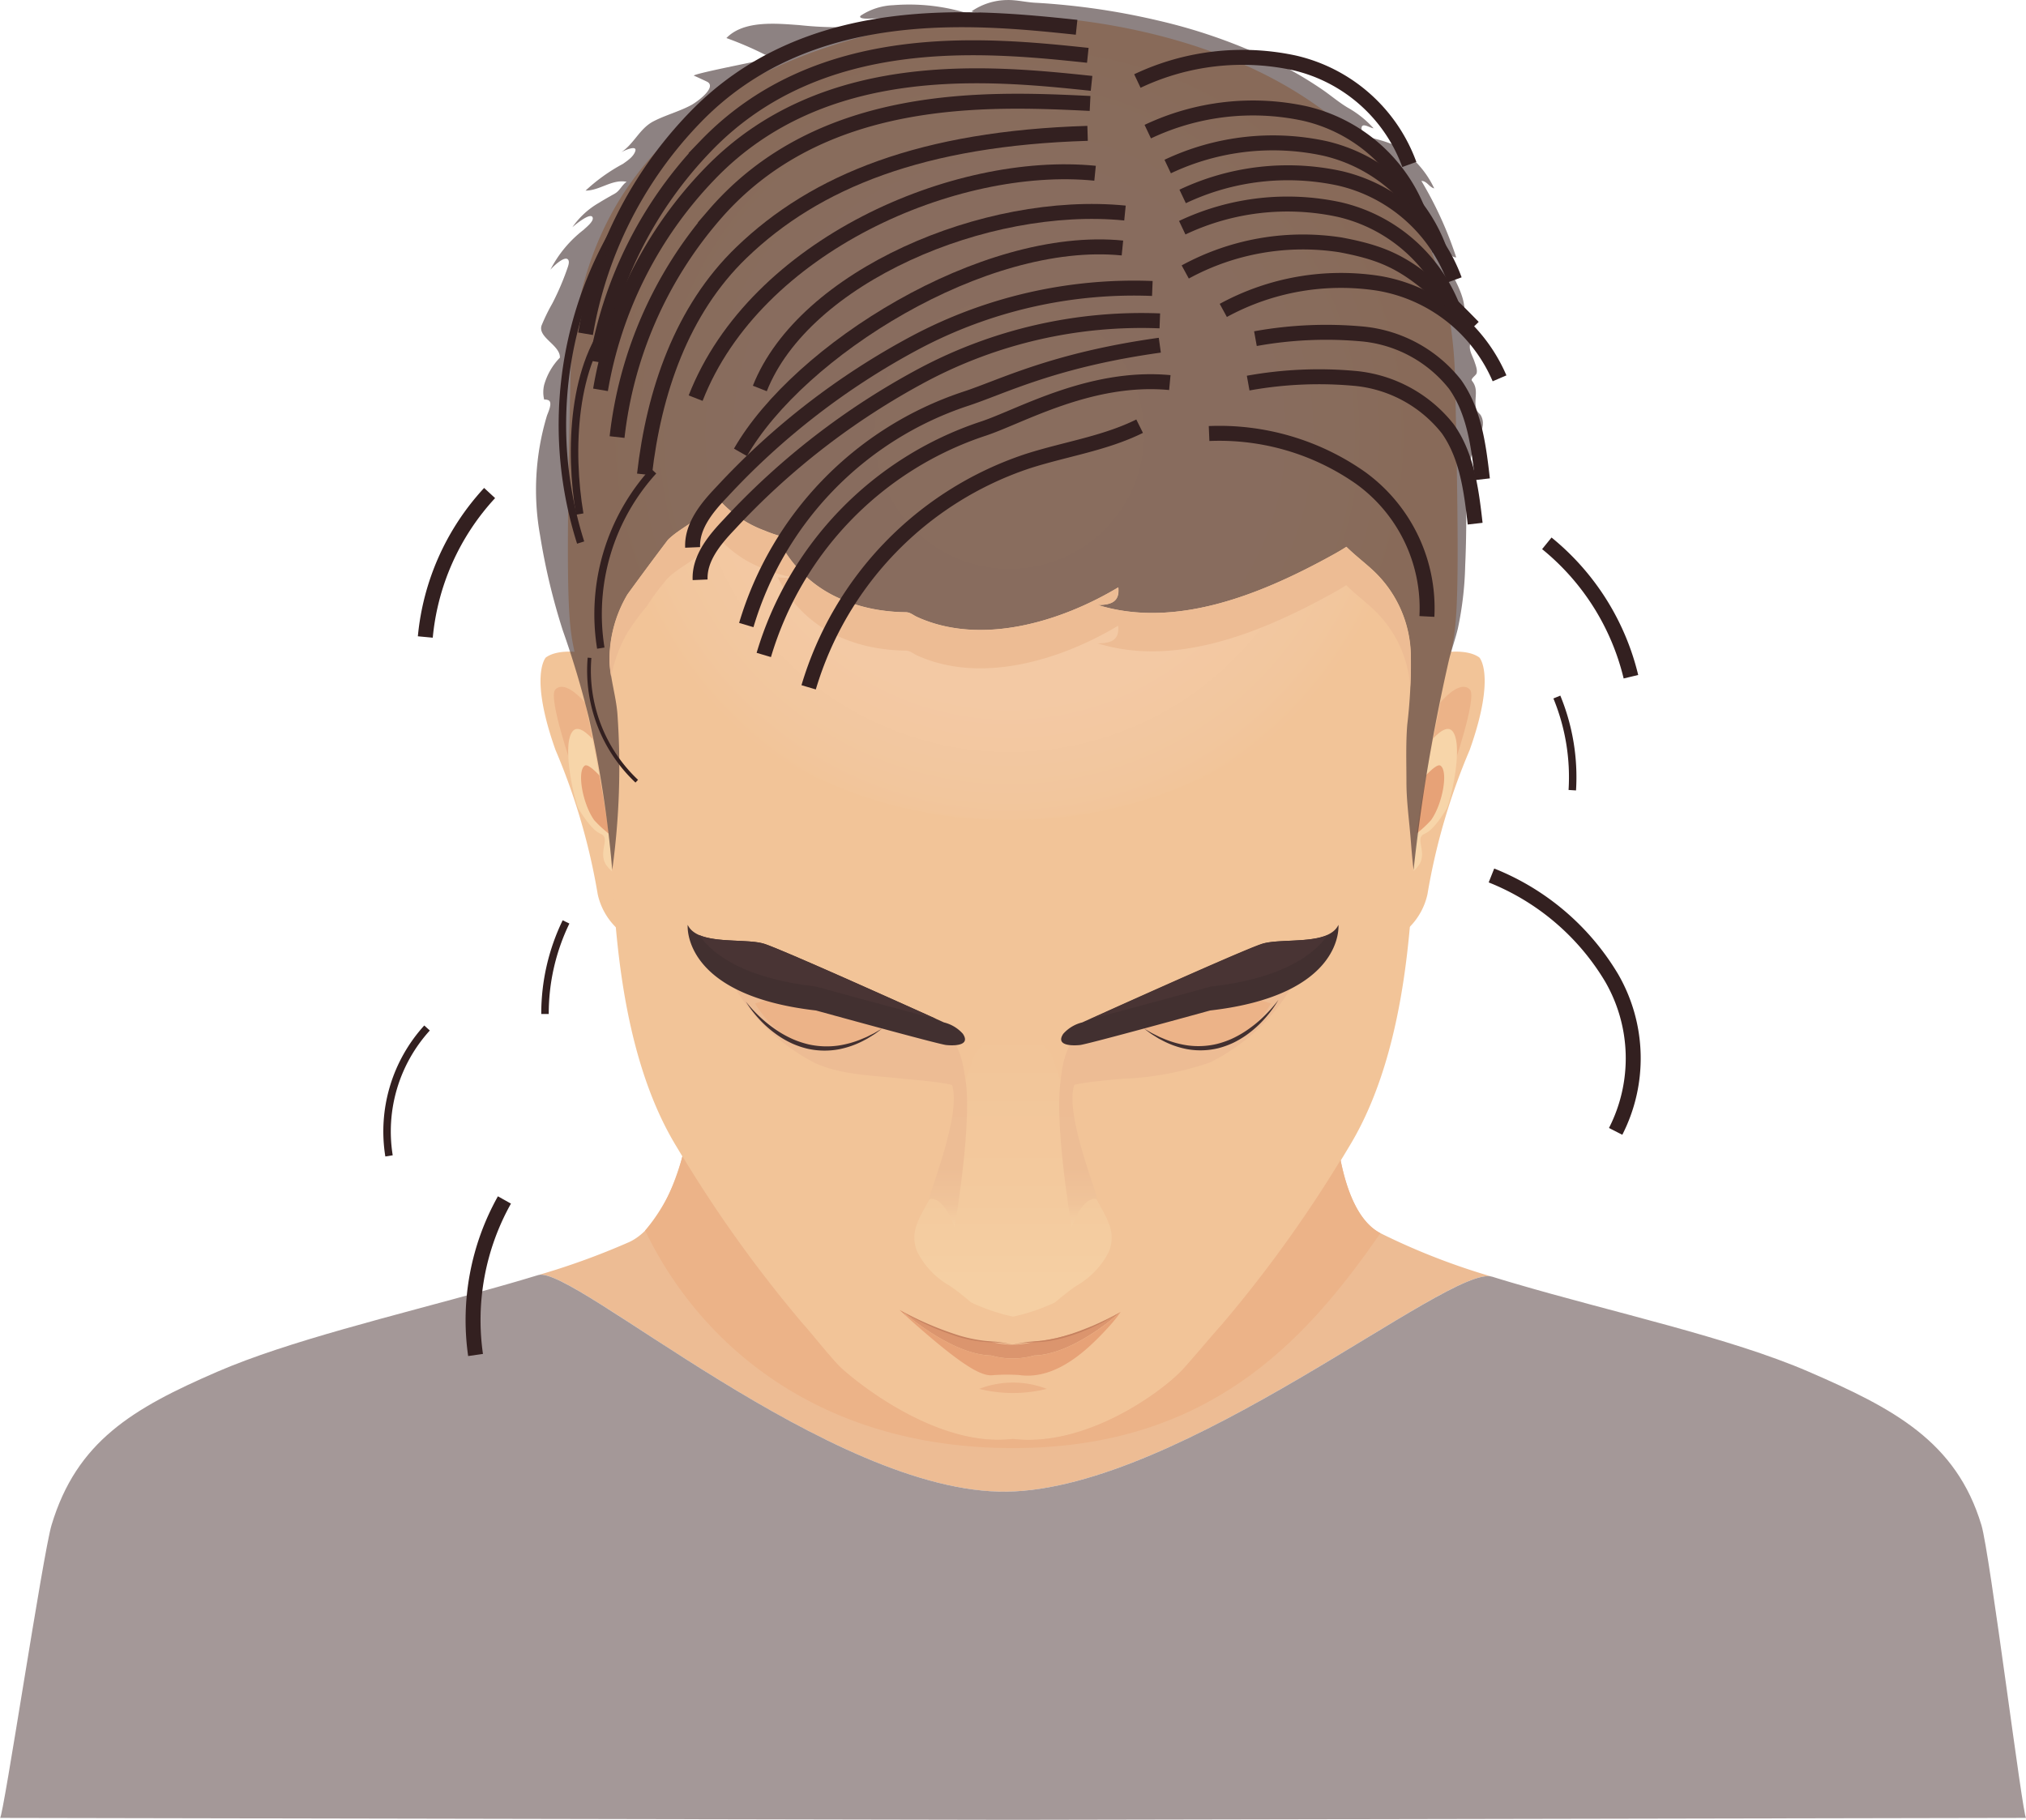 <svg xmlns="http://www.w3.org/2000/svg" width="135.477" height="121.701" viewBox="0 0 135.477 121.701">
    <defs>
        <linearGradient id="linear-gradient" x1=".5" x2=".5" y1="1" gradientUnits="objectBoundingBox">
            <stop offset=".128" stop-color="#f5cfa3"/>
            <stop offset=".406" stop-color="#f3ca9e"/>
            <stop offset="1" stop-color="#f2c498"/>
        </linearGradient>
        <linearGradient id="linear-gradient-2" x1=".5" x2=".5" y2="1" gradientUnits="objectBoundingBox">
            <stop offset="0" stop-color="#edbc94"/>
            <stop offset=".628" stop-color="#edbd95"/>
            <stop offset=".854" stop-color="#f0c49a"/>
            <stop offset="1" stop-color="#f5cfa3"/>
        </linearGradient>
        <radialGradient id="radial-gradient" cx=".5" cy=".5" r=".524" gradientTransform="matrix(.914 0 0 1 .043 0)" gradientUnits="objectBoundingBox">
            <stop offset="0" stop-color="#f4caa6"/>
            <stop offset=".668" stop-color="#f3c9a4"/>
            <stop offset=".908" stop-color="#f2c69d"/>
            <stop offset="1" stop-color="#f2c498"/>
        </radialGradient>
        <style>
            .cls-1{fill:#edbc94}.cls-3{fill:#f2c498}.cls-4{fill:#ecb388}.cls-5{fill:#f7d5a9}.cls-6{fill:#e7a277}.cls-8{fill:#c68260}.cls-10{fill:#423030}.cls-11{fill:#493434}.cls-12{fill:url(#linear-gradient-2)}.cls-15,.cls-16{fill:none;stroke:#332020;stroke-miterlimit:10}.cls-16{stroke-width:.5px}
        </style>
    </defs>
    <g id="Group_337" transform="translate(-1097.044 -358.253)">
        <g id="Group_272">
            <g id="Group_271">
                <path id="Path_702" d="M1164.357 458.007c11.738-.156 29.635-15.252 32.465-14.375l.089.027a45.111 45.111 0 0 1-7.581-2.948c-3.086-1.635-3.062-9.035-3.062-9.035-1.11-2.628-42.773-.066-42.773-.066s-.934 8.113-4.379 9.707a49.486 49.486 0 0 1-6.139 2.224l.063-.019c2.311-.705 19.58 14.642 31.317 14.485z" class="cls-1"/>
                <path id="Path_703" fill="#a49898" d="M1229.541 460.248c-1.686-5.607-5.887-7.808-11.541-10.257-5.293-2.294-13.051-3.955-19.773-5.936l-.188-.055-.475-.142-.184-.056-.469-.143-.089-.027c-2.83-.877-20.727 14.219-32.465 14.375s-29.006-15.19-31.317-14.485l-.063.019-.391.117-.263.079-.4.12-.257.075-.42.122-.255.073-.421.12-.263.075-.435.122-.252.071c-6.253 1.742-13.319 3.425-18.051 5.476-5.653 2.449-9.395 4.65-11.08 10.257-.569 1.893-3.231 19.579-3.441 19.578l67.483.127h.512l67.482-.127c-.214.001-2.415-17.685-2.984-19.578z"/>
                <g id="Group_262">
                    <path id="Path_704" d="M1195.968 402.223c-.915-.668-2.883-.374-3.917.071 0 .269-.01.537-.017.806q-.021.775-.058 1.551-.082 1.76-.245 3.512-.082.875-.183 1.747c-.024.215-.051.431-.078.646-.285 1.92-.543 3.418-.625 4.066a69.365 69.365 0 0 1-1.6 6.8 4.46 4.46 0 0 0 3.251-3.359 42.556 42.556 0 0 1 2.826-9.658c1.778-5.005.646-6.182.646-6.182z" class="cls-3"/>
                    <path id="Path_705" d="M1194.164 409.724s1.669-4.8 1.176-5.35c-.8-.89-2.876 1.5-3.591 3.643q-.081.876-.182 1.748c1.455-3.471 3.255-2.845 2.597-.041z" class="cls-4"/>
                    <path id="Path_706" d="M1190.584 417.125s1.325-.584 1.512-1.394-.4-1.469.218-1.725 1.255-1.343 1.46-1.65 1.144-4.066.446-5.14-2.662 2.215-2.662 2.215z" class="cls-5"/>
                    <path id="Path_707" d="M1191.4 411.137c.182-.058 1.6-1.919 1.963-1.683.535.344.166 2.529-.626 3.647a7.943 7.943 0 0 1-1.889 1.521z" class="cls-6"/>
                </g>
                <g id="Group_263">
                    <path id="Path_708" d="M1133.543 402.223c.915-.668 2.883-.374 3.916.071.005.269.011.537.018.806q.021.775.058 1.551.082 1.76.245 3.512.082.875.183 1.747c.024.215.051.431.078.646.285 1.92.543 3.418.625 4.066a69.4 69.4 0 0 0 1.6 6.8 4.463 4.463 0 0 1-3.252-3.359 42.523 42.523 0 0 0-2.825-9.658c-1.778-5.005-.646-6.182-.646-6.182z" class="cls-3"/>
                    <path id="Path_709" d="M1135.347 409.724s-1.67-4.8-1.176-5.35c.8-.89 2.876 1.5 3.591 3.643q.081.876.182 1.748c-1.455-3.471-3.255-2.845-2.597-.041z" class="cls-4"/>
                    <path id="Path_710" d="M1138.927 417.125s-1.326-.584-1.512-1.394.4-1.469-.218-1.725-1.255-1.343-1.46-1.65-1.144-4.066-.446-5.14 2.662 2.215 2.662 2.215z" class="cls-5"/>
                    <path id="Path_711" d="M1138.114 411.137c-.182-.058-1.6-1.919-1.963-1.683-.535.344-.166 2.529.626 3.647a7.948 7.948 0 0 0 1.889 1.521z" class="cls-6"/>
                </g>
                <path id="Path_712" d="M1194.345 383.627c-.535-24.384-28.825-24.322-29.579-24.316s-29.044-.068-29.579 24.316c-.372 16.993-.087 16.418.493 19.222s1.917 9.091 2.191 12.268.263 12.958 4.37 19.748a88.152 88.152 0 0 0 8.5 11.928c.613.668 1.988 2.435 2.629 3.012 1.239 1.119 6.5 5.273 11.4 4.679 4.9.594 10.02-3.171 11.4-4.679.582-.636 2.015-2.344 2.629-3.012a88.192 88.192 0 0 0 8.5-11.928c4.108-6.79 4.1-16.572 4.371-19.748s1.61-9.464 2.19-12.268.858-2.229.485-19.222z" class="cls-3"/>
                <path id="Path_713" d="M1161.574 431.236s.312-3.855-2.632-4.957-12.79-2.508-13.2-2.8c.232.167.495.944.66 1.188a13.257 13.257 0 0 0 5.181 4.695c1.827.81 3.866.8 5.864 1.037.46.052 4.143.285 4.127.837z" class="cls-1"/>
                <g id="Group_265">
                    <path id="Path_714" fill="#db956e" d="M1163.318 448.9a5.277 5.277 0 0 0 2.878 0c2.677-.058 5.788-2.913 5.788-2.913a13.987 13.987 0 0 1-5.788 1.993 5.3 5.3 0 0 1-2.878 0c-2.677-.058-6.117-2.124-6.117-2.124.15.14.295.275.438.406a1.277 1.277 0 0 0-.209-.275s3.211 2.859 5.888 2.913z"/>
                    <path id="Path_715" d="M1163.4 450.221a12.409 12.409 0 0 1 1.8-.012c2.523.361 4.674-1.817 5.843-3.069a10.534 10.534 0 0 0 .944-1.149s-3.111 2.855-5.788 2.913a5.277 5.277 0 0 1-2.878 0c-2.677-.058-5.888-2.913-5.888-2.913a1.277 1.277 0 0 1 .209.275q.424.39.811.726c2.93 2.563 4.203 3.301 4.947 3.229z" class="cls-6"/>
                    <g id="Group_264">
                        <path id="Path_716" d="M1163.6 447.975a9.635 9.635 0 0 1-2.756-.52 21.373 21.373 0 0 1-2.608-1.061c-.325-.157-.585-.291-.763-.385s-.277-.149-.277-.149.094.061.269.163.428.248.749.416a16.828 16.828 0 0 0 2.6 1.112 8.6 8.6 0 0 0 2.782.474c.359.026.649.07.848.1s.309.055.309.055-.108-.028-.306-.071a8.009 8.009 0 0 0-.847-.134z" class="cls-8"/>
                        <path id="Path_717" d="M1171.721 446.137c-.17.091-.417.222-.727.372-.155.077-.327.155-.511.241s-.382.172-.594.256-.433.173-.665.262c-.116.043-.236.082-.356.125-.061.02-.121.043-.183.062l-.187.057-.187.058-.093.028-.093.025-.364.1c-.12.03-.24.051-.356.077l-.173.036c-.057.012-.114.018-.17.027l-.328.049c-.107.013-.212.018-.312.027l-.293.022c-.094.007-.185.011-.271.023-.345.039-.62.1-.809.135s-.292.068-.292.068.105-.02.3-.053.467-.074.81-.1c.086-.009.176-.01.27-.014l.294-.013c.102-.004.208-.008.316-.018l.333-.042c.057-.008.115-.013.172-.024l.176-.034c.117-.024.238-.043.36-.073l.369-.093.094-.024.094-.029.188-.057.189-.059c.062-.019.123-.042.183-.064.122-.043.242-.084.358-.128.232-.092.456-.18.665-.274s.406-.186.59-.272.352-.176.5-.259c.306-.161.547-.3.712-.4s.255-.159.255-.159-.093.047-.264.139z" class="cls-8"/>
                    </g>
                </g>
                <path id="Path_718" fill="url(#linear-gradient)" d="M1170.625 438.925c-.159-.286-.324-.581-.47-.895s-.267-.536-.379-.746a6.147 6.147 0 0 1-.591-1.4c-.028-.1-.237-1.122-.327-1.559a29.048 29.048 0 0 0-1.555-5.632 3.944 3.944 0 0 0-2.426-1.494v-.026l-.063.012-.06-.012v.025a4.029 4.029 0 0 0-2.492 1.495 29.117 29.117 0 0 0-1.555 5.632c-.089.437-.3 1.462-.326 1.559a6.2 6.2 0 0 1-.591 1.4c-.113.21-.24.447-.379.746s-.311.609-.47.895c-.547.982-1.019 1.831-.584 2.994a5.429 5.429 0 0 0 2.2 2.322 16.222 16.222 0 0 1 1.412 1.106 13.109 13.109 0 0 0 2.751.942.188.188 0 0 0 .066.011.181.181 0 0 0 .065-.011 13.08 13.08 0 0 0 2.751-.942 16.56 16.56 0 0 1 1.412-1.106 5.432 5.432 0 0 0 2.2-2.322c.429-1.163-.043-2.012-.589-2.994z"/>
                <path id="Path_719" d="M1167.981 431.236s-.313-3.855 2.633-4.957 12.8-2.508 13.2-2.8c-.232.167-.495.944-.66 1.188a13.114 13.114 0 0 1-5.183 4.629 19.987 19.987 0 0 1-5.867 1.1c-.455.055-4.14.288-4.123.84z" class="cls-1"/>
                <g id="Group_267">
                    <path id="Path_720" d="M1147.536 425.36s3.011 5.515 8.5 1.677c0 0-4.836-2.992-8.5-1.677z" class="cls-4"/>
                    <g id="Group_266">
                        <path id="Path_721" d="M1156.036 427.037l-.333.246c-.054.038-.113.084-.181.129l-.224.141c-.081.049-.166.1-.259.159l-.3.159a6.015 6.015 0 0 1-1.6.554 5.23 5.23 0 0 1-2.084-.036 5.8 5.8 0 0 1-1.028-.346 6.237 6.237 0 0 1-.879-.488 7.4 7.4 0 0 1-1.287-1.092 8.007 8.007 0 0 1-.715-.878c-.152-.22-.224-.348-.224-.348s.088.118.261.319a9.617 9.617 0 0 0 .783.8 8.486 8.486 0 0 0 1.317.986 6.954 6.954 0 0 0 .858.439 6.493 6.493 0 0 0 .98.317 5.575 5.575 0 0 0 1.977.078 6.546 6.546 0 0 0 1.577-.442l.309-.131c.1-.045.185-.092.269-.134l.235-.117c.071-.038.133-.077.191-.109z" class="cls-10"/>
                    </g>
                    <path id="Path_722" d="M1160.314 428.139s1.76.213 1.117-.751a2.488 2.488 0 0 0-1.267-.761s-10.7-4.842-12.017-5.257-4.46.14-5.117-1.268c0 0-.443 4.694 8.58 5.727 0 0 8.2 2.263 8.704 2.31z" class="cls-10"/>
                    <path id="Path_723" d="M1151.61 424.23s5.941 1.639 8.02 2.156c-2.178-.983-10.342-4.657-11.483-5.016-1.026-.323-3.151-.06-4.356-.587.952 1.352 3.079 2.904 7.819 3.447z" class="cls-11"/>
                </g>
                <g id="Group_269">
                    <path id="Path_724" d="M1182.039 425.36s-3.011 5.515-8.5 1.677c0 0 4.838-2.992 8.5-1.677z" class="cls-4"/>
                    <g id="Group_268">
                        <path id="Path_725" d="M1173.539 427.037l.356.205c.058.033.12.072.191.109l.233.117.268.133.308.13a6.411 6.411 0 0 0 1.57.434 5.346 5.346 0 0 0 1.963-.1 6.227 6.227 0 0 0 .967-.335 6.868 6.868 0 0 0 .843-.458 8.337 8.337 0 0 0 1.284-1.015 9.59 9.59 0 0 0 .758-.817c.167-.2.251-.324.251-.324s-.068.13-.214.352a7.725 7.725 0 0 1-.688.892 7.3 7.3 0 0 1-1.251 1.121 6.347 6.347 0 0 1-.863.508 5.723 5.723 0 0 1-1.015.365 5.063 5.063 0 0 1-2.074.062 5.866 5.866 0 0 1-1.593-.548l-.3-.157c-.092-.055-.177-.11-.258-.159l-.223-.14c-.067-.045-.126-.09-.18-.128z" class="cls-10"/>
                    </g>
                    <path id="Path_726" d="M1169.261 428.139s-1.76.213-1.117-.751a2.489 2.489 0 0 1 1.268-.761s10.7-4.842 12.017-5.257 4.459.14 5.116-1.268c0 0 .444 4.694-8.58 5.727 0 0-8.2 2.263-8.704 2.31z" class="cls-10"/>
                    <path id="Path_727" d="M1178.013 424.23s-5.942 1.639-8.02 2.156c2.178-.983 10.341-4.657 11.483-5.016 1.026-.323 3.151-.06 4.355-.587-.952 1.352-3.079 2.904-7.818 3.447z" class="cls-11"/>
                </g>
                <path id="Path_728" d="M1162.524 451.133a9.328 9.328 0 0 0 4.517 0 6.283 6.283 0 0 0-4.517 0z" class="cls-4"/>
                <path id="Path_729" d="M1170.43 438.46s-.869-.442-1.727 1.857c0 0-1.51-8.828-.464-10.733 0 0 2.692.28 1.388.517-2.276.414.613 7.419.803 8.359z" class="cls-12"/>
                <path id="Path_730" d="M1159.155 438.46s.868-.442 1.727 1.857c0 0 1.51-8.828.464-10.733 0 0-2.693.28-1.389.517 2.277.414-.612 7.419-.802 8.359z" class="cls-12"/>
                <ellipse id="Ellipse_54" cx="28.252" cy="25.81" fill="url(#radial-gradient)" rx="28.252" ry="25.81" transform="translate(1136.29 361.479)"/>
                <g id="Group_270">
                    <path id="Path_731" fill="#423030" d="M1196.2 386.654a1.043 1.043 0 0 0-.151-.65c-.1-.131-.23-.21-.281-.379-.2-.663.2-1.292-.29-1.9-.113-.139.228-.342.292-.477.1-.217-.059-.6-.124-.8-.117-.367-.387-.755-.3-1.156a.859.859 0 0 1 .247-.433c0-.177-.19-.3-.093-.491l-.147.272-.022-.236.071.062c-.137-.136-.536-.349-.489-.576a3.515 3.515 0 0 0-.067-1.7c-.334-1.159-1.128-2.133-1.406-3.312.447 0 .535.588.981.588a25.3 25.3 0 0 0-2.329-5.113c.372 0 .52.418.858.5a6.48 6.48 0 0 0-2.842-2.971 10.349 10.349 0 0 0-1.608-.462.644.644 0 0 1-.412-.574c0-.459.591-.015.805-.015a6.762 6.762 0 0 0-1.718-1.374c-.6-.356-1.126-.812-1.7-1.207a26.848 26.848 0 0 0-3.633-2.085 36.626 36.626 0 0 0-7.329-2.532 47.235 47.235 0 0 0-6.172-1.034c-.693-.07-1.387-.126-2.082-.163-.639-.035-1.247-.2-1.9-.18a4.266 4.266 0 0 0-2.348.755c.36.18.785-.069.785.507a13.247 13.247 0 0 0-6.017-.918 4.239 4.239 0 0 0-2.181.7c-.17.179.281.2.359.2.6.021 1.253-.141 1.757.291a23.622 23.622 0 0 1-6.217.141c-1.5-.105-3.717-.344-4.878.866a23.12 23.12 0 0 1 2.56 1.1c.06.023.495.144.482.158-.13.135-.466.167-.637.21-.381.094-4.61.917-4.584 1.047 0-.009.868.39.923.425.609.387-.752 1.359-1.1 1.544-.81.434-1.71.664-2.525 1.086-.938.486-1.308 1.537-2.184 2.085.149-.1 1.106-.544.973-.1-.115.376-.53.649-.832.862A11.942 11.942 0 0 0 1136.2 371c.956 0 1.773-.783 2.746-.589-.312.208-.455.6-.784.785-.355.2-.712.4-1.059.616a5.46 5.46 0 0 0-1.786 1.64c.1-.1 1.288-1.1 1.365-.62.041.254-.462.64-.611.788a7.917 7.917 0 0 0-2.225 2.677c.115-.154.985-1.018 1.2-.659.1.163-.037.478-.088.635a17.906 17.906 0 0 1-.974 2.262 12.635 12.635 0 0 0-.727 1.489c-.259.8 1.26 1.312 1.227 2.147a4.288 4.288 0 0 0-1.052 1.819 2.085 2.085 0 0 0 0 .984.687.687 0 0 1 .281.042c.32.147-.037.848-.1 1.051a17.178 17.178 0 0 0-.451 8.006 43.01 43.01 0 0 0 1.515 6.339 60.9 60.9 0 0 1 1.743 5.842 77.265 77.265 0 0 1 1.564 10.174 50.185 50.185 0 0 0 .343-10.486c-.1-1.142-.457-2.258-.517-3.4a8.577 8.577 0 0 1 1.2-4.542 229.785 229.785 0 0 1 2.707-3.651c.79-.778 1.856-1.16 2.551-2.055a5.713 5.713 0 0 0 .586-.946 7.629 7.629 0 0 0 3.334 2.391 8.067 8.067 0 0 0 1.968.559 4.436 4.436 0 0 1-1.085-.007 8.275 8.275 0 0 0 4.162 4 10.591 10.591 0 0 0 2.816.786 12.313 12.313 0 0 0 1.57.117c.294 0 .482.192.754.316 4.287 1.957 9.635.312 13.455-1.979.109.985-.509 1.177-1.374 1.177 5.146 1.6 10.765-.666 15.274-3.107.456-.247.919-.5 1.353-.782.56.555 1.191 1.031 1.769 1.565a7.939 7.939 0 0 1 2.537 5.618 35.174 35.174 0 0 1-.243 4.733c-.1 1.282-.053 2.541-.053 3.821 0 1.243.177 2.508.279 3.75.057.707.111 1.417.2 2.12a122.263 122.263 0 0 1 2.337-13.913c.171-.751.443-1.474.622-2.223a22.511 22.511 0 0 0 .491-4.2c.076-1.649.082-3.3.066-4.953a8.256 8.256 0 0 1 .337-2.345 6.891 6.891 0 0 1 .347-1.011 2.7 2.7 0 0 0 .437-1.135z" opacity="0.6"/>
                    <path id="Path_732" d="M1191.374 402.007a7.939 7.939 0 0 0-2.537-5.618c-.578-.534-1.209-1.01-1.769-1.565-.434.286-.9.535-1.353.782-4.509 2.441-10.128 4.7-15.274 3.107.865 0 1.483-.192 1.374-1.177-3.82 2.291-9.168 3.936-13.455 1.979-.272-.124-.46-.312-.754-.316a12.313 12.313 0 0 1-1.57-.117 10.591 10.591 0 0 1-2.816-.786 8.275 8.275 0 0 1-4.162-4 5.659 5.659 0 0 0 1.071.019 9.35 9.35 0 0 1-1.954-.571 7.629 7.629 0 0 1-3.334-2.391 5.713 5.713 0 0 1-.586.946c-.695.895-1.761 1.277-2.551 2.055a229.785 229.785 0 0 0-2.707 3.651 8.577 8.577 0 0 0-1.2 4.542 8.82 8.82 0 0 0 .11.956 9.7 9.7 0 0 1 1.088-2.935 16.108 16.108 0 0 1 1.305-1.779 15.878 15.878 0 0 1 1.4-1.872c.79-.778 1.856-1.16 2.551-2.055a5.712 5.712 0 0 0 .586-.946 7.629 7.629 0 0 0 3.334 2.391 9.352 9.352 0 0 0 1.954.571.027.027 0 0 0 .011-.01l-.011.01a5.579 5.579 0 0 1-1.071-.019 8.271 8.271 0 0 0 4.162 4 10.591 10.591 0 0 0 2.816.786 12.307 12.307 0 0 0 1.57.117c.294 0 .482.192.754.316 4.287 1.957 9.635.313 13.455-1.979.109.985-.509 1.177-1.374 1.177 5.146 1.6 10.765-.666 15.274-3.107.456-.247.919-.5 1.353-.782.56.555 1.191 1.031 1.769 1.566a7.842 7.842 0 0 1 2.508 5.228 18.351 18.351 0 0 0 .033-2.174z" class="cls-1"/>
                </g>
            </g>
            <path id="Path_733" d="M1176.163 449.8c-1.377 1.508-6.5 5.273-11.4 4.679-4.9.594-10.157-3.56-11.4-4.679-.641-.577-2.016-2.344-2.629-3.012a86.7 86.7 0 0 1-8.061-11.21 11.839 11.839 0 0 1-2.49 4.964c3.6 7.507 11.511 14.552 24.593 14.552 12.986 0 19.514-7.045 24.575-14.374l-.028-.014c-1.478-.783-2.242-2.888-2.638-4.869a86.324 86.324 0 0 1-7.9 10.951c-.607.673-2.04 2.381-2.622 3.012z" class="cls-4"/>
        </g>
        <path id="Path_734" d="M1172.1 374.838c-9.3-.927-21.658 6.879-25.542 13.666" class="cls-15"/>
        <path id="Path_735" d="M1170.27 369.838c-9.3-.927-22.709 4.791-26.709 15.041" class="cls-15"/>
        <path id="Path_736" d="M1172.27 372.5c-9.3-.926-21.459 4.25-24.417 11.732" class="cls-15"/>
        <path id="Path_737" d="M1174.6 379.711a31.164 31.164 0 0 0-15.836 3.612 49.127 49.127 0 0 0-12.95 9.994c-.993 1.041-2.015 2.273-1.954 3.71" class="cls-15"/>
        <path id="Path_738" d="M1174.1 377.545a31.154 31.154 0 0 0-15.836 3.612 49.084 49.084 0 0 0-12.95 9.994c-.993 1.04-2.015 2.273-1.954 3.71" class="cls-15"/>
        <path id="Path_739" d="M1169.77 367.171c-11 .333-18.167 3.167-23.147 7.972-4 3.855-5.852 9.321-6.483 14.838" class="cls-15"/>
        <path id="Path_740" d="M1169.936 365.171c-6.833-.333-18-.833-25.147 7.472a27.373 27.373 0 0 0-6.482 14.838" class="cls-15"/>
        <path id="Path_741" d="M1169.785 361.953c-6.8-.717-17.925-1.845-25.528 6.045a27.38 27.38 0 0 0-7.307 14.45" class="cls-15"/>
        <path id="Path_742" d="M1169.035 360.078c-6.8-.717-17.925-1.845-25.528 6.045a27.38 27.38 0 0 0-7.307 14.45" class="cls-15"/>
        <path id="Path_743" d="M1170.035 363.828c-6.8-.717-17.925-1.845-25.528 6.045a27.38 27.38 0 0 0-7.307 14.45" class="cls-15"/>
        <path id="Path_744" d="M1175.27 383.838c-5.334-.5-10.033 2.289-12.534 3.1a22.759 22.759 0 0 0-14.618 15.115" class="cls-15"/>
        <path id="Path_745" d="M1173.25 386.754c-2.355 1.167-5.013 1.54-7.514 2.348a22.758 22.758 0 0 0-14.618 15.115" class="cls-15"/>
        <path id="Path_746" d="M1174.6 381.338c-7.167 1-10.533 2.789-13.034 3.6a22.759 22.759 0 0 0-14.618 15.115" class="cls-15"/>
        <path id="Path_747" d="M1177.894 387.245a16.443 16.443 0 0 1 10.122 2.963 10.747 10.747 0 0 1 4.444 9.271" class="cls-15"/>
        <path id="Path_748" d="M1196.776 416.8a16.441 16.441 0 0 1 8.03 6.837 10.745 10.745 0 0 1 .275 10.277" class="cls-15"/>
        <path id="Path_749" d="M1200.479 394.588a16.443 16.443 0 0 1 5.624 8.921" class="cls-15"/>
        <path id="Path_750" d="M1129.784 391.224a16.444 16.444 0 0 0-4.3 9.628" class="cls-15"/>
        <path id="Path_751" d="M1130.775 438.5a16.446 16.446 0 0 0-1.931 10.368" class="cls-15"/>
        <path id="Path_752" d="M1178.845 379.012a16.439 16.439 0 0 1 10.389-1.812 10.746 10.746 0 0 1 8.083 6.354" class="cls-15"/>
        <path id="Path_753" d="M1176.3 376.441a16.439 16.439 0 0 1 10.389-1.812c3.518.666 5 1.5 8.875 5.5" class="cls-15"/>
        <path id="Path_754" d="M1176.1 373.481a16.437 16.437 0 0 1 10.475-1.219 10.747 10.747 0 0 1 7.709 6.8" class="cls-15"/>
        <path id="Path_755" d="M1180.994 380.9a26.6 26.6 0 0 1 7.192-.31 8.971 8.971 0 0 1 6.16 3.37c1.285 1.816 1.575 4.131 1.827 6.341" class="cls-15"/>
        <path id="Path_756" d="M1180.508 383.873a26.6 26.6 0 0 1 7.192-.31 8.963 8.963 0 0 1 6.159 3.37c1.286 1.815 1.576 4.13 1.827 6.34" class="cls-15"/>
        <path id="Path_757" d="M1139.436 371.629a26.01 26.01 0 0 0-3.565 22.907" class="cls-16"/>
        <path id="Path_758" fill="none" stroke="#332020" stroke-miterlimit="10" stroke-width="0.25px" d="M1136.465 402.243a10.186 10.186 0 0 0 3.158 8.253"/>
        <path id="Path_759" d="M1140.741 389.748a14.246 14.246 0 0 0-3.522 11.849" class="cls-16"/>
        <path id="Path_760" d="M1134.894 419.906a14.065 14.065 0 0 0-1.406 6.158" class="cls-16"/>
        <path id="Path_761" d="M1201.15 404.867a14.067 14.067 0 0 1 1.032 6.231" class="cls-16"/>
        <path id="Path_762" d="M1125.6 427a10.283 10.283 0 0 0-2.542 8.553" class="cls-16"/>
        <path id="Path_763" d="M1138.186 379.379c-2.894 3.136-3.086 9.043-2.375 13.25" class="cls-16"/>
        <path id="Path_764" d="M1173.1 363.671a16.437 16.437 0 0 1 10.475-1.219 10.743 10.743 0 0 1 7.709 6.8" class="cls-15"/>
        <path id="Path_765" d="M1173.794 367.056a16.439 16.439 0 0 1 10.476-1.218 10.742 10.742 0 0 1 7.708 6.8" class="cls-15"/>
        <path id="Path_766" d="M1175.127 369.39a16.441 16.441 0 0 1 10.476-1.219 10.745 10.745 0 0 1 7.708 6.8" class="cls-15"/>
        <path id="Path_767" d="M1176.127 371.39a16.441 16.441 0 0 1 10.476-1.219 10.745 10.745 0 0 1 7.708 6.8" class="cls-15"/>
    </g>
</svg>
